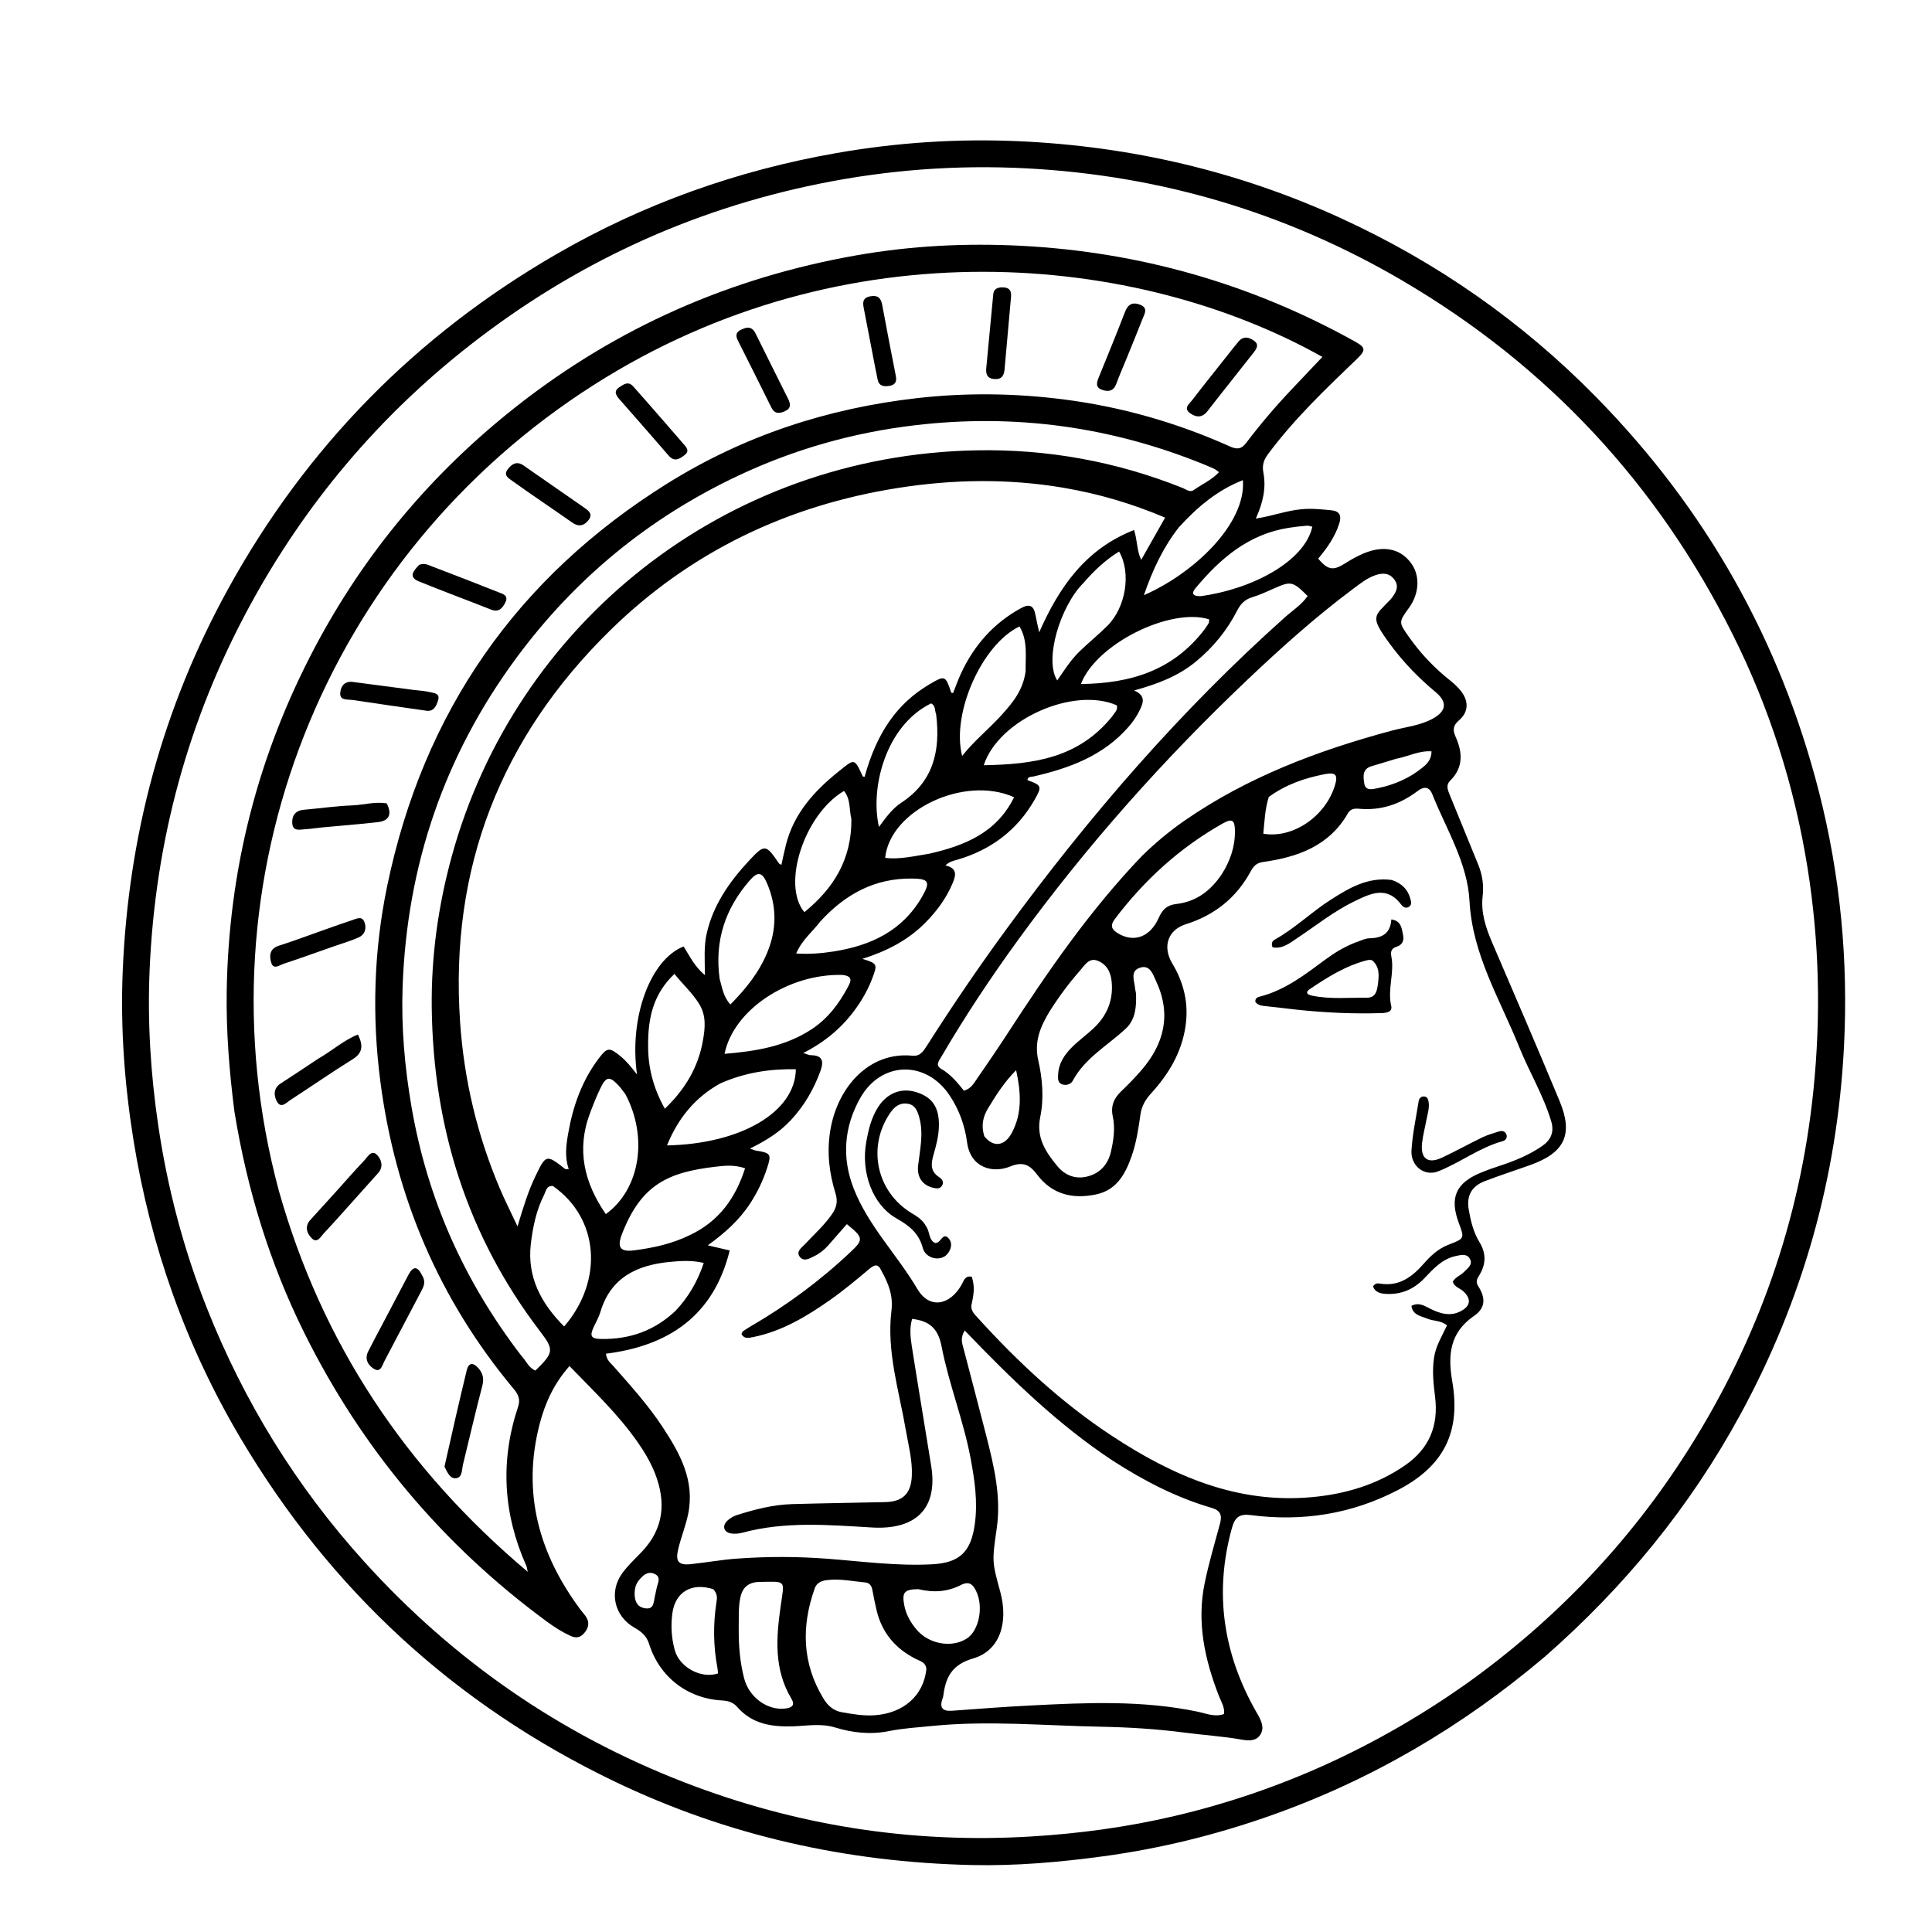 <svg version="1.1" id="Layer_1" xmlns="http://www.w3.org/2000/svg" xmlns:xlink="http://www.w3.org/1999/xlink" x="0px" y="0px"
	 width="100%" viewBox="0 0 832 832" enable-background="new 0 0 832 832" xml:space="preserve">
<path fill="#000000" opacity="1" stroke="none" 
	d="
M665.348,713.374 
	C629.771,743.536 590.506,766.625 546.783,782.004 
	C523.497,790.194 499.659,796.073 475.181,799.389 
	C456.363,801.939 437.471,803.59 418.492,803.163 
	C364.735,801.956 313.314,790.543 264.703,767.203 
	C196.038,734.233 142.4,684.818 103.609,619.376 
	C80.017,579.577 64.826,536.682 57.478,490.95 
	C53.609,466.874 51.85,442.685 52.841,418.381 
	C55.224,359.936 70.015,304.799 98.314,253.471 
	C131.952,192.459 179.07,144.537 239.298,109.634 
	C276.956,87.81 317.44,73.395 360.298,65.9 
	C386.264,61.359 412.516,59.631 438.846,60.817 
	C487.059,62.989 533.308,73.775 577.262,93.881 
	C618.769,112.868 655.613,138.604 687.565,171.201 
	C734.659,219.246 766.661,275.835 783.337,341.081 
	C792.556,377.151 796.001,413.836 794.087,450.887 
	C791.196,506.867 776.394,559.66 749.545,609.006 
	C727.878,648.827 699.661,683.32 665.348,713.374 
M630.967,725.459 
	C669.571,697.942 701.78,664.263 727.112,624.231 
	C757.042,576.932 775.21,525.463 780.922,469.607 
	C784.211,437.448 783.485,405.462 778.382,373.614 
	C772.764,338.555 762.06,305.008 746.182,273.241 
	C713.807,208.469 666.456,157.522 603.96,120.868 
	C553.948,91.537 499.787,75.508 441.968,72.493 
	C411.991,70.93 382.17,73.16 352.621,79.168 
	C297.079,90.461 247.084,113.705 202.545,148.508 
	C163.049,179.37 131.352,217.016 107.424,261.139 
	C80.949,309.959 66.832,362.215 64.436,417.59 
	C63.465,440.049 64.856,462.447 68.159,484.761 
	C72.149,511.709 79.024,537.851 89.017,563.115 
	C105.041,603.629 127.596,640.188 156.871,672.543 
	C195.34,715.06 241.246,746.851 294.693,767.544 
	C342.673,786.121 392.381,793.964 443.848,790.88 
	C464.821,789.623 485.507,786.824 505.916,782.023 
	C551.04,771.409 592.462,752.506 630.967,725.459 
z"/>
<path fill="#000000" opacity="1" stroke="none" 
	d="
M100.947,478.643 
	C98.721,461.206 97.371,444.168 97.632,426.997 
	C98.428,374.473 111.101,325.011 135.675,278.62 
	C157.197,237.99 186.215,203.522 222.288,175.107 
	C265.65,140.951 314.751,119.431 369.087,109.911 
	C392.451,105.817 416.074,104.627 439.71,105.849 
	C490.69,108.485 538.629,122.149 583.312,146.967 
	C588.177,149.669 588.322,150.764 584.312,154.608 
	C570.838,167.525 557.346,180.411 546.142,195.462 
	C544.222,198.041 543.439,200.26 544.08,203.622 
	C545.312,210.088 543.915,216.469 540.806,223.322 
	C548.043,222.2 554.07,219.882 560.476,219.296 
	C564.884,218.892 569.095,219.33 573.379,219.756 
	C576.925,220.108 577.783,222.099 576.76,225.36 
	C574.931,231.185 571.481,236.041 567.654,240.586 
	C571.879,245.501 574.098,245.875 579.225,242.628 
	C582.329,240.662 585.517,238.871 588.999,237.66 
	C596.824,234.937 603.498,236.711 607.752,242.628 
	C611.619,248.007 611.229,255.592 606.768,261.755 
	C602.26,267.985 602.29,267.963 606.755,274.304 
	C611.781,281.441 617.722,287.684 624.565,293.105 
	C626.248,294.438 627.858,295.954 629.179,297.639 
	C632.538,301.928 632.447,306.63 628.383,310.125 
	C625.691,312.439 625.51,314.311 626.867,317.341 
	C629.855,324.008 630.254,330.523 624.485,336.213 
	C622.603,338.069 623.427,340.149 624.288,342.237 
	C628.408,352.241 632.445,362.28 636.563,372.286 
	C638.376,376.69 639.043,381.18 638.492,385.946 
	C637.685,392.943 639.784,399.387 642.514,405.741 
	C652.307,428.534 662.137,451.314 671.651,474.224 
	C677.594,488.535 673.822,496.378 659.13,501.664 
	C652.554,504.03 645.889,506.16 639.37,508.67 
	C633.729,510.842 631.477,514.959 632.496,520.865 
	C633.345,525.787 634.507,530.682 637.156,534.997 
	C640.096,539.788 639.919,544.453 637.076,549.121 
	C636.103,550.72 635.305,551.892 636.65,553.993 
	C639.869,559.02 639.685,563.32 634.795,566.674 
	C624.25,573.906 623.466,583.645 625.4,594.875 
	C629.183,616.849 621.651,631.445 602.018,641.662 
	C582.006,652.077 560.806,655.342 538.591,652.461 
	C533.912,651.854 531.83,653.294 530.537,657.949 
	C522.768,685.937 526.757,712.257 541.033,737.27 
	C541.281,737.704 541.547,738.128 541.788,738.565 
	C543.275,741.268 544.56,744.233 542.754,747.041 
	C540.855,749.991 537.431,749.627 534.512,749.117 
	C526.478,747.713 518.347,747.208 510.283,746.152 
	C498.219,744.571 486.059,743.822 473.975,743.598 
	C449.852,743.15 425.71,740.855 401.572,743.257 
	C395.292,743.882 388.943,744.25 382.777,745.49 
	C374.826,747.09 367.133,746.213 359.634,743.924 
	C353.476,742.044 347.435,743.244 341.37,743.428 
	C332.183,743.708 323.793,742.421 317.362,734.971 
	C315.838,733.206 313.644,732.431 311.118,732.302 
	C296.022,731.53 283.95,722.141 279.462,707.778 
	C278.435,704.494 276.147,702.596 273.277,700.976 
	C264.541,696.045 262.105,685.555 267.997,677.45 
	C270.426,674.109 273.541,671.258 276.408,668.245 
	C285.91,658.258 286.911,646.823 282.064,634.486 
	C280.172,629.671 277.515,625.231 274.545,620.98 
	C266.199,609.034 255.682,599.076 245.249,588.296 
	C238.608,595.723 234.775,604.123 232.423,613.133 
	C224.663,642.858 232.128,669.328 250.153,693.413 
	C251.049,694.61 252.176,695.696 252.804,697.02 
	C253.929,699.389 253.155,701.514 251.456,703.426 
	C249.743,705.354 247.86,705.501 245.619,704.456 
	C241.975,702.758 238.618,700.615 235.389,698.239 
	C190.53,665.234 155.709,623.734 130.988,573.892 
	C116.108,543.891 106.384,512.146 100.947,478.643 
M418.477,561.438 
	C417.733,564.153 419.493,565.79 421.07,567.526 
	C438.39,586.589 457.15,604.06 478.709,618.256 
	C504.906,635.506 532.744,647.753 565.203,644.712 
	C579.526,643.37 592.953,639.351 604.907,631.155 
	C615.352,623.994 619.6,614.199 617.997,601.46 
	C617.303,595.943 616.689,590.284 617.567,584.581 
	C618.346,579.515 621.023,575.331 623.138,570.762 
	C620.525,568.568 617.287,568.981 614.599,567.851 
	C611.863,566.701 608.379,566.358 607.822,562.365 
	C611.02,560.698 613.422,562.338 615.944,563.606 
	C620.246,565.768 624.731,567.056 629.292,564.528 
	C633.369,562.268 633.566,559.318 630.261,556.173 
	C628.757,554.742 626.31,554.291 625.642,551.935 
	C626.813,549.864 629.092,549.231 630.556,547.673 
	C632.001,546.136 634.312,544.659 633.068,542.253 
	C631.753,539.707 629.23,540.394 626.845,540.914 
	C620.884,542.214 617.154,546.579 613.238,550.629 
	C608.792,555.228 603.493,557.495 597.135,557.222 
	C594.64,557.115 592.248,556.641 591.297,554.009 
	C592.126,552.583 593.247,552.604 594.146,552.756 
	C602.453,554.166 608.097,549.936 613.169,544.139 
	C616.134,540.749 619.442,537.687 623.794,536.025 
	C630.73,533.376 630.721,533.353 628.214,526.642 
	C624.192,515.877 626.908,509.509 637.488,505.105 
	C640.252,503.954 643.08,502.938 645.927,502.009 
	C652.287,499.933 658.428,497.43 663.983,493.617 
	C667.86,490.955 669.419,487.586 668.018,482.889 
	C664.668,471.655 658.543,461.63 654.204,450.833 
	C645.949,430.293 634.08,411.216 632.828,387.989 
	C631.94,371.529 622.839,357.127 616.798,342.024 
	C615.386,338.494 612.992,338.748 610.434,340.681 
	C602.961,346.328 594.676,349.164 585.235,348.278 
	C583.367,348.102 581.581,348.301 580.474,350.232 
	C572.357,364.39 558.77,369.128 543.792,371.237 
	C541.015,371.628 539.769,373.111 538.612,375.239 
	C532.418,386.626 523.063,394.112 510.702,397.996 
	C502.888,400.451 500.529,407.711 504.812,414.862 
	C509.829,423.237 512.004,432.171 510.517,442.069 
	C508.807,453.453 503.18,462.656 495.667,470.905 
	C493.213,473.6 491.628,476.369 491.113,480.047 
	C490.262,486.126 489.324,492.24 487.267,498.06 
	C484.574,505.679 480.829,512.503 472.008,514.369 
	C461.919,516.503 453.024,514.346 446.635,505.843 
	C443.395,501.533 440.497,500.106 435.021,502.338 
	C427.307,505.482 417.904,502.763 416.471,491.968 
	C415.502,484.659 413.021,477.772 408.833,471.569 
	C398.606,456.421 379.36,456.995 370.416,472.926 
	C363.411,485.403 362.465,498.636 367.661,511.898 
	C373.968,527.999 386.39,540.378 395.07,555.113 
	C400.175,563.78 408.886,562.276 414.011,553.432 
	C415.015,551.701 415.485,549.087 418.524,549.864 
	C419.62,553.886 419.648,555.862 418.477,561.438 
M120.039,512.632 
	C138.507,578.223 174.426,632.384 227.264,676.888 
	C226.9,675.257 226.873,674.781 226.691,674.374 
	C216.676,651.992 215.324,629.131 223.099,605.849 
	C224.167,602.651 223.236,600.543 221.268,598.186 
	C189.139,559.709 170.27,515.407 163.808,465.83 
	C160.127,437.589 160.962,409.356 166.756,381.457 
	C182.299,306.607 222.544,248.698 287.369,208.219 
	C320.323,187.641 356.406,175.804 395.097,171.435 
	C416.1,169.063 436.984,169.334 457.805,171.973 
	C482.683,175.127 506.672,181.951 529.591,192.232 
	C532.706,193.63 534.547,193.52 536.718,190.652 
	C543.055,182.28 549.903,174.317 557.155,166.713 
	C561.249,162.42 565.315,158.1 569.474,153.707 
	C489.903,109.015 364.213,96.614 255.638,165.809 
	C140.394,239.255 83.974,378.142 120.039,512.632 
M457.713,210.005 
	C434.046,206.033 410.411,206.405 386.732,210.128 
	C339.081,217.62 297.383,237.588 262.962,271.266 
	C215.713,317.494 193.564,373.806 198.139,440.234 
	C199.848,465.042 205.497,488.808 215.177,511.651 
	C217.384,516.858 219.949,521.912 222.87,528.148 
	C225.358,519.808 227.46,512.99 230.576,506.524 
	C235.109,497.117 235.248,497.04 243.408,503.419 
	C243.597,503.567 244.002,503.438 244.917,503.438 
	C243.133,498.29 243.789,493.225 244.674,488.146 
	C246.729,476.344 250.623,465.291 257.95,455.672 
	C261.528,450.975 262.465,451.007 267.158,454.802 
	C269.682,456.843 271.709,459.384 274.325,462.715 
	C270.834,438.091 280.063,413.209 294.4,407.579 
	C296.984,411.713 299.149,416.304 303.572,419.924 
	C303.529,413.425 303.042,407.6 304.36,401.87 
	C307.18,389.615 314.138,379.737 322.481,370.731 
	C329.306,363.362 329.817,363.5 335.472,371.844 
	C335.624,372.069 336,372.142 336.51,372.413 
	C337.173,369.457 337.747,366.57 338.474,363.722 
	C341.903,350.3 350.556,340.729 361.068,332.289 
	C368.089,326.652 367.818,326.319 371.54,334.324 
	C371.61,334.476 372.071,334.447 372.35,334.501 
	C377.607,315.427 386.361,302.927 400.211,294.723 
	C406.928,290.744 407.145,290.828 409.634,298.242 
	C409.68,298.379 410.139,298.377 410.445,298.449 
	C411.552,295.675 412.54,292.842 413.791,290.131 
	C419.4,277.978 427.807,268.407 439.657,261.908 
	C443.366,259.874 445.145,260.783 445.894,264.733 
	C446.358,267.182 446.93,269.61 447.512,272.314 
	C456.179,252.692 467.523,236.41 488.379,228.249 
	C489.869,232.957 489.493,237.026 491.445,241.091 
	C494.983,234.844 498.222,229.126 501.745,222.906 
	C487.576,216.913 473.339,212.661 457.713,210.005 
M379.538,547.174 
	C378.113,543.994 376.503,544.645 374.239,546.55 
	C368.89,551.05 363.51,555.557 357.804,559.582 
	C347.569,566.801 336.9,573.279 324.349,575.799 
	C322.395,576.192 320.468,576.688 319.322,574.505 
	C319.587,573.927 319.642,573.513 319.873,573.353 
	C320.963,572.598 322.079,571.874 323.226,571.208 
	C338.855,562.134 353.281,551.442 366.421,539.035 
	C371.926,533.838 371.824,532.92 364.685,527.166 
	C362.069,530.155 359.372,533.276 356.631,536.358 
	C354.955,538.242 352.994,539.811 350.732,540.918 
	C348.67,541.928 346.14,543.542 344.392,541.195 
	C342.706,538.929 345.221,537.315 346.643,535.8 
	C350.626,531.552 354.98,527.652 358.33,522.817 
	C360.251,520.045 360.876,517.405 359.813,513.969 
	C357.089,505.167 356.022,496.256 357.539,486.92 
	C360.596,468.119 374.346,452.753 392.925,454.639 
	C396.179,454.969 397.619,452.765 399.094,450.444 
	C409.997,433.283 421.428,416.483 433.445,400.08 
	C469.09,351.422 508.332,305.987 553.422,265.761 
	C556.716,262.823 560.574,260.402 563.111,256.663 
	C556.669,250.267 555.947,250.151 548.457,253.496 
	C545.419,254.853 542.365,256.246 539.195,257.217 
	C536.072,258.174 534.244,260.052 532.783,262.92 
	C528.425,271.476 522.453,278.759 515.007,284.904 
	C507.526,291.077 498.771,294.487 488.392,297.34 
	C493.563,299.613 492.305,302.623 490.926,305.592 
	C489.657,308.326 487.95,310.777 485.961,313.054 
	C475.099,325.483 460.56,330.832 445.073,334.379 
	C444.054,334.613 442.642,334.286 442.455,335.955 
	C448.551,338.142 448.82,338.648 445.633,344.253 
	C438.094,357.512 426.77,365.985 412.214,370.246 
	C410.547,370.734 408.822,371.015 407.142,372.702 
	C412.189,373.812 411.717,376.735 410.366,380.038 
	C407.674,386.622 403.555,392.213 398.602,397.249 
	C391.084,404.893 381.855,409.631 371.369,412.914 
	C377.846,414.94 377.958,415.173 375.651,421.292 
	C373.937,425.839 371.594,430.038 368.786,434.005 
	C362.962,442.232 355.506,448.602 345.93,453.464 
	C347.55,453.958 348.337,454.399 349.128,454.406 
	C354.229,454.452 354.859,456.951 353.307,461.225 
	C350.424,469.163 346.284,476.254 340.507,482.452 
	C335.703,487.606 329.84,491.227 322.948,494.629 
	C324.401,495.112 324.997,495.406 325.623,495.504 
	C331.901,496.477 332.302,497.051 330.328,503.076 
	C328.61,508.317 326.264,513.257 323.271,517.918 
	C318.577,525.232 312.25,530.934 304.796,536.292 
	C308.301,537.108 311.017,537.741 314.251,538.494 
	C307.296,566.693 287.89,579.58 260.928,582.971 
	C261.318,585.897 262.951,586.95 264.13,588.288 
	C271.621,596.79 279.234,605.199 285.46,614.71 
	C292.848,625.994 299.274,637.531 296.361,651.937 
	C295.299,657.19 293.232,662.1 292.028,667.282 
	C290.834,672.417 292.179,674.143 297.455,673.593 
	C304.058,672.904 310.617,671.698 317.232,671.214 
	C330.358,670.255 343.505,670.264 356.642,671.285 
	C371.56,672.445 386.437,674.45 401.455,673.648 
	C413.496,673.005 418.203,668.094 419.812,656.19 
	C421.111,646.585 419.719,637.301 417.976,628.004 
	C414.908,611.633 408.617,596.057 405.471,579.76 
	C403.958,571.924 400.11,568.843 392.803,567.958 
	C391.624,571.931 392.062,575.921 392.665,579.786 
	C395.352,597.003 398.292,614.18 401.027,631.389 
	C403.959,649.839 394.203,658.9 375.497,657.803 
	C356.982,656.717 338.22,655.058 319.838,660.02 
	C318.267,660.444 316.504,660.612 314.904,660.383 
	C311.752,659.931 310.843,657.23 313.103,654.997 
	C314.244,653.869 315.793,652.943 317.326,652.457 
	C325.105,649.99 333.013,647.963 341.218,647.727 
	C354.537,647.344 367.862,647.17 381.183,646.872 
	C388.828,646.701 392.353,643.164 392.677,635.516 
	C392.963,628.79 391.199,622.34 390.077,615.805 
	C387.161,598.828 381.771,582.057 383.884,564.613 
	C384.675,558.074 382.792,553.022 379.538,547.174 
M479.418,629.169 
	C455.598,613.504 435.342,593.67 415.435,572.97 
	C413.434,576.238 414.345,578.473 414.914,580.664 
	C418.17,593.21 421.531,605.729 424.727,618.29 
	C428.048,631.343 431.207,644.433 429.245,658.099 
	C427.186,672.445 427.195,672.446 430.738,685.436 
	C434.386,698.807 430.563,710.843 419.141,714.173 
	C409.819,716.891 407.208,722.349 406.212,730.39 
	C406.172,730.716 406.057,731.039 405.943,731.35 
	C404.52,735.227 405.664,737.037 409.983,736.72 
	C421.257,735.894 432.531,735.024 443.819,734.45 
	C467.92,733.224 492.018,732.129 515.912,737.155 
	C519.501,737.909 523.196,739.568 527.148,738.116 
	C527.441,735.154 525.902,732.872 524.959,730.458 
	C518.809,714.713 515.283,698.585 518.795,681.694 
	C520.585,673.083 523.084,664.616 525.388,656.117 
	C526.333,652.633 525.666,650.49 521.857,649.376 
	C506.874,644.997 493.105,637.996 479.418,629.169 
M224.581,583.935 
	C226.58,586.03 227.66,589.056 230.567,590.222 
	C238.511,582.482 238.672,581.306 232.605,573.362 
	C201.15,532.176 186.526,485.269 185.926,433.857 
	C185.67,411.861 188.688,390.157 194.527,368.833 
	C221.868,268.975 311.756,195.921 420.607,193.926 
	C451.169,193.366 480.868,198.738 509.351,210.166 
	C510.841,210.764 512.459,212.174 514.033,211.055 
	C517.593,208.526 521.739,206.76 524.965,203.339 
	C524.101,202.72 523.613,202.257 523.036,201.98 
	C521.689,201.331 520.31,200.747 518.925,200.18 
	C478.683,183.719 437.018,178.011 393.795,183.158 
	C367.279,186.315 341.979,193.505 317.871,204.868 
	C279.444,222.98 247.593,249.162 222.355,283.352 
	C191.277,325.453 175.224,372.786 173.381,424.972 
	C172.768,442.295 174.261,459.493 177.206,476.605 
	C184.005,516.115 199.765,551.625 224.581,583.935 
M491.941,368.434 
	C497.575,362.974 503.565,357.942 510.015,353.47 
	C537.215,334.612 567.636,323.17 599.335,314.651 
	C605.257,313.06 611.512,312.507 616.993,309.492 
	C623.014,306.18 623.366,302.302 618.125,297.948 
	C610.656,291.742 603.996,284.798 598.272,276.934 
	C589.714,265.178 591.836,265.52 598.869,258.089 
	C599.098,257.847 599.309,257.587 599.503,257.317 
	C601.226,254.922 602.609,252.517 600.471,249.598 
	C598.294,246.625 595.338,246.674 592.376,247.675 
	C588.71,248.914 585.688,251.363 582.617,253.658 
	C566.576,265.645 551.682,278.977 537.179,292.743 
	C500.961,327.122 467.886,364.293 438.494,404.685 
	C426.632,420.987 415.494,437.786 405.307,455.2 
	C404.298,456.923 402.717,458.785 405.318,460.29 
	C409.411,462.659 412.344,466.235 415.108,469.695 
	C418.088,468.874 419.24,466.723 420.534,464.85 
	C424.983,458.409 429.41,451.95 433.676,445.387 
	C451.127,418.539 469.189,392.159 491.941,368.434 
M452.018,435.513 
	C448.089,442.023 445.253,448.497 447.125,456.661 
	C448.94,464.575 449.613,473.059 447.986,480.944 
	C446.117,489.996 450.321,496.041 455.277,502.109 
	C458.668,506.261 463.359,508.048 468.719,506.524 
	C473.973,505.029 477.191,501.233 478.398,496.037 
	C479.563,491.02 480.304,485.873 479.197,480.711 
	C478.263,476.357 479.677,472.958 482.839,469.953 
	C485.851,467.091 488.757,464.093 491.475,460.951 
	C501.361,449.525 504.515,436.865 497.925,422.671 
	C496.511,419.625 495.271,415.171 490.727,416.806 
	C486.556,418.308 488.558,422.437 488.804,425.598 
	C488.868,426.422 489.187,427.231 489.217,428.053 
	C489.413,433.487 489.028,439.005 484.869,442.907 
	C477.042,450.251 467.239,455.535 461.923,465.492 
	C461.169,466.904 459.215,467.565 457.46,466.983 
	C455.427,466.309 455.599,464.435 455.667,462.779 
	C455.863,457.983 458.367,454.233 461.585,451.026 
	C464.521,448.098 467.934,445.654 470.958,442.807 
	C476.749,437.354 479.526,430.669 478.715,422.628 
	C478.298,418.501 476.513,415.15 472.567,413.695 
	C468.944,412.36 467.172,415.614 465.284,417.756 
	C460.551,423.127 456.246,428.847 452.018,435.513 
M398.931,718.868 
	C398.813,715.855 396.2,715.337 394.219,714.323 
	C385.581,709.901 379.853,703.165 377.548,693.672 
	C376.845,690.774 376.248,687.847 375.724,684.912 
	C375.396,683.078 374.587,681.658 372.676,681.479 
	C367.227,680.966 361.809,679.783 356.292,680.433 
	C353.892,680.715 351.748,681.473 350.829,684.076 
	C345.05,700.45 345.406,716.332 354.627,731.494 
	C356.42,734.443 358.868,736.7 362.364,737.324 
	C367.1,738.169 371.845,739.004 376.713,738.655 
	C388.959,737.778 397.66,730.37 398.931,718.868 
M297.28,531.786 
	C309.572,525.925 316.746,516.017 320.866,503.113 
	C316.178,501.522 312.128,501.973 308.276,502.419 
	C287.62,504.808 276.072,510.15 267.836,531.471 
	C265.603,537.253 267.145,539.243 273.184,538.442 
	C281.259,537.372 289.214,535.758 297.28,531.786 
M238.117,510.757 
	C235.277,510.466 235.102,512.984 234.286,514.605 
	C230.952,521.229 229.438,528.434 228.595,535.693 
	C226.926,550.052 233.08,561.326 242.948,571.235 
	C260.042,551.342 257.979,524.617 238.117,510.757 
M526.091,376.553 
	C529.733,370.82 531.913,364.641 531.818,357.77 
	C531.753,353.067 530.617,352.329 526.434,354.693 
	C508.072,365.068 492.823,378.958 480.116,395.747 
	C477.798,398.81 478.911,400.456 481.659,402.057 
	C488.435,406.008 495.322,403.496 498.981,395.297 
	C500.55,391.78 502.442,389.774 506.543,389.303 
	C514.747,388.363 521.081,384 526.091,376.553 
M310.137,466.586 
	C299.346,472.6 292.051,481.483 287.232,493.262 
	C319.112,492.624 342.534,478.834 342.721,460.454 
	C331.666,460.283 321.001,461.787 310.137,466.586 
M269.336,471.222 
	C268.313,469.917 267.387,468.52 266.25,467.323 
	C262.534,463.413 261.054,463.557 258.686,468.379 
	C256.935,471.943 255.484,475.666 254.08,479.386 
	C248.134,495.145 251.619,509.439 260.892,522.843 
	C275.465,512.292 279.28,490.053 269.336,471.222 
M290.95,564.452 
	C296.489,558.593 300.41,551.815 303.071,543.867 
	C297.864,542.65 293.035,542.981 288.352,543.438 
	C274.377,544.801 263.022,550.091 258.586,564.899 
	C257.925,567.104 256.776,569.171 255.775,571.265 
	C253.813,575.372 254.417,576.576 259.123,576.623 
	C271.024,576.742 281.657,573.26 290.95,564.452 
M362.72,419.849 
	C339.509,419.262 315.869,434.829 312.025,453.823 
	C325.369,452.721 338.147,450.692 349.495,443.254 
	C356.518,438.651 361.367,432.163 365.229,424.878 
	C366.308,422.843 367.592,420.318 362.72,419.849 
M353.295,396.786 
	C349.958,401.209 345.385,404.72 342.862,410.622 
	C348.679,410.971 353.873,410.549 359.096,409.721 
	C375.083,407.188 388.644,400.853 397.081,386.165 
	C400.759,379.763 400.042,378.423 392.832,378.338 
	C376.974,378.152 364.272,384.803 353.295,396.786 
M279.113,449.501 
	C278.938,459.292 281.238,468.424 286.307,477.473 
	C295.052,469.079 300.665,459.665 302.703,448.139 
	C303.676,442.639 304.199,437.325 301.056,432.273 
	C298.148,427.598 294.097,423.954 290.449,419.411 
	C281.737,427.62 279.107,437.561 279.113,449.501 
M400.206,367.638 
	C415.403,364.163 429.2,358.65 436.709,343.313 
	C415.2,333.709 383.222,348.95 381.184,369.447 
	C387.38,370.176 393.352,368.731 400.206,367.638 
M478.949,308.508 
	C479.87,307.022 481.536,305.832 480.931,303.74 
	C462.372,295.576 430.045,309.802 423.644,329.543 
	C444.604,329.143 464.314,326.725 478.949,308.508 
M318.126,701.487 
	C318.069,708.667 318.654,715.795 320.453,722.753 
	C322.589,731.021 330.594,736.728 338.25,735.755 
	C340.982,735.408 342.51,734.367 340.819,731.541 
	C333.198,718.81 334.235,705.28 336.236,691.336 
	C337.831,680.222 338.721,681.073 327.184,681.242 
	C322.396,681.312 319.755,683.496 318.807,688.064 
	C317.952,692.18 318.184,696.348 318.126,701.487 
M309.908,421.522 
	C310.993,425.248 311.463,429.243 314.545,432.564 
	C321.225,425.811 326.86,418.794 330.426,410.158 
	C334.515,400.256 334.556,390.491 330.432,380.66 
	C328.257,375.474 326.401,375.046 322.749,379.275 
	C312.466,391.181 307.636,404.879 309.908,421.522 
M466.566,251.059 
	C456.504,261.16 449.598,284.188 455.288,293.037 
	C458.361,288.559 461.233,284.046 465.073,280.352 
	C468.909,276.663 473.059,273.297 476.834,269.551 
	C484.832,261.615 487.245,246.741 481.928,237.525 
	C476.211,241.037 471.379,245.488 466.566,251.059 
M441.677,289.008 
	C441.574,282.518 442.684,275.831 439.03,269.778 
	C422.865,277.505 409.62,307.203 414.338,325.539 
	C419.532,318.976 425.773,314.017 431.092,308.158 
	C435.889,302.874 440.596,297.399 441.677,289.008 
M519.017,270.669 
	C519.677,269.394 521.06,268.405 520.638,266.696 
	C504.001,261.521 472.022,277.294 465.491,294.575 
	C486.86,294.286 505.335,288.841 519.017,270.669 
M403.136,307.601 
	C402.465,306.01 403.001,303.836 400.94,302.917 
	C381.251,312.616 374.67,339.517 378.517,356.112 
	C381.45,352.114 384.236,348.241 388.078,345.719 
	C401.799,336.709 405.106,323.632 403.136,307.601 
M366.64,352.741 
	C365.643,348.711 366.397,344.174 363.461,340.621 
	C346.288,350.705 336.509,381.129 346.403,392.81 
	C358.827,382.688 366.799,370.248 366.64,352.741 
M507.62,227.137 
	C500.958,235.685 496.416,245.253 492.598,256.317 
	C514.053,246.966 536.658,225.627 535.249,206.774 
	C524.301,211.071 515.751,218.207 507.62,227.137 
M516.89,256.754 
	C538.679,253.885 561.758,242.027 565.144,226.83 
	C564.362,226.667 563.569,226.314 562.811,226.379 
	C560.174,226.606 557.537,226.895 554.922,227.308 
	C537.729,230.022 525.512,240.464 514.861,253.268 
	C513.517,254.884 512.785,256.68 516.89,256.754 
M395.424,684.357 
	C389.454,684.438 388.309,685.698 389.446,691.458 
	C390.199,695.271 392.087,698.613 394.558,701.604 
	C399.822,707.974 409.659,709.819 416.244,705.689 
	C421.557,702.358 423.682,692.05 420.372,685.199 
	C419.024,682.41 417.45,680.695 413.757,682.589 
	C408.296,685.39 402.347,686.022 395.424,684.357 
M307.153,684.368 
	C297.897,681.402 290.778,685.526 289.539,694.803 
	C288.832,700.105 289.155,705.455 290.585,710.626 
	C292.637,718.043 301.966,723.079 309.204,720.651 
	C309.131,719.915 309.112,719.112 308.964,718.332 
	C307.192,708.947 307.059,699.548 308.525,690.104 
	C308.797,688.352 309.111,686.437 307.153,684.368 
M546.397,343.199 
	C544.733,348.388 544.563,353.744 544.032,359.025 
	C556.579,361.195 570.405,351.856 574.689,338.809 
	C576.341,333.779 575.442,332.406 570.386,333.407 
	C562.046,335.059 553.998,337.674 546.397,343.199 
M423.877,489.303 
	C427.605,494.09 432.481,493.761 435.612,488.063 
	C440.321,479.492 439.654,470.326 437.589,460.876 
	C432.676,465.745 429.076,471.396 425.579,477.152 
	C423.393,480.75 422.404,484.444 423.877,489.303 
M601.162,326.777 
	C597.663,327.838 594.174,328.936 590.661,329.949 
	C586.598,331.12 587.068,334.442 587.49,337.305 
	C588,340.76 591.073,339.87 593.129,339.456 
	C600.224,338.025 606.8,335.244 612.468,330.639 
	C614.499,328.99 616.458,327.159 616.474,323.56 
	C611.16,323.175 606.69,325.722 601.162,326.777 
M282.156,686.801 
	C282.367,685.831 282.591,684.863 282.787,683.89 
	C283.222,681.729 284.905,679.152 281.875,677.782 
	C278.934,676.453 276.848,678.417 275.104,680.571 
	C273.683,682.327 273.261,684.381 273.301,686.625 
	C273.36,689.863 274.636,692.205 277.99,692.616 
	C281.801,693.083 281.4,689.884 282.156,686.801 
z"/>
<path fill="#000000" opacity="1" stroke="none" 
	d="
M583.311,406.036 
	C585.733,405.234 587.787,404.091 589.86,404.055 
	C595.314,403.962 598.8,401.888 599.167,395.939 
	C603.508,396.554 603.616,399.857 604.218,402.604 
	C604.73,404.941 603.969,406.924 601.416,407.709 
	C599.238,408.38 598.745,409.752 599.174,411.911 
	C600.578,418.972 597.43,426.015 599.113,433.169 
	C599.736,435.814 597.105,436.206 595.04,436.274 
	C582.892,436.675 570.779,436.12 558.698,434.837 
	C554.243,434.364 549.801,433.777 545.345,433.32 
	C543.513,433.132 541.729,432.989 540.62,431.485 
	C540.447,429.91 541.499,429.444 542.393,429.22 
	C553.365,426.464 562.038,419.67 570.868,413.14 
	C574.626,410.361 578.599,407.946 583.311,406.036 
M565.166,428.798 
	C572.913,430.38 580.75,429.565 588.552,429.659 
	C592.506,429.706 592.998,426.633 593.378,423.854 
	C593.869,420.255 594.184,416.503 591.091,413.706 
	C590.615,413.274 589.445,413.333 588.689,413.527 
	C579.509,415.886 571.61,420.826 563.893,426.078 
	C562.466,427.05 562.27,428.264 565.166,428.798 
z"/>
<path fill="#000000" opacity="1" stroke="none" 
	d="
M398.929,528.285 
	C400.551,530.722 399.877,534.022 402.733,535.306 
	C403.169,535.212 403.523,535.21 403.801,535.064 
	C405.336,534.255 406.308,530.85 408.499,533.263 
	C410.302,535.25 409.703,538.038 407.892,540.108 
	C405.033,543.374 398.649,542.131 397.384,537.394 
	C395.646,530.887 391.392,527.745 385.954,524.631 
	C375.752,518.79 370.673,504.911 373.047,491.769 
	C373.997,486.51 375.211,481.327 378.153,476.753 
	C382.033,470.719 388.099,468.343 394.472,470.29 
	C401.416,472.411 404.382,476.729 404.34,484.527 
	C404.317,488.908 403.224,493.095 402.027,497.241 
	C400.939,501.012 400.504,504.406 404.438,506.929 
	C405.722,507.752 406.703,509.111 405.571,510.743 
	C404.679,512.029 403.341,511.859 401.956,511.54 
	C397.222,510.452 394.822,506.898 395.373,502.002 
	C396.15,495.096 397.823,488.203 395.875,481.218 
	C395.085,478.383 394.119,475.711 390.689,475.28 
	C387.273,474.85 385.079,476.734 383.277,479.381 
	C373.349,493.97 377.452,513.24 392.518,522.385 
	C394.966,523.87 397.379,525.306 398.929,528.285 
z"/>
<path fill="#000000" opacity="1" stroke="none" 
	d="
M599.331,378.951 
	C603.63,380.388 606.252,382.96 607.329,386.971 
	C607.667,388.231 608.164,389.657 606.678,390.561 
	C605.444,391.311 604.207,390.61 603.57,389.742 
	C597.369,381.292 590.343,384.703 583.232,388.147 
	C574.496,392.379 566.95,398.433 558.94,403.783 
	C555.637,405.989 552.362,408.794 548.019,407.952 
	C547.253,406.038 548.067,405.137 549.099,404.559 
	C557.705,399.741 564.763,392.758 573.036,387.486 
	C580.932,382.455 588.919,377.603 599.331,378.951 
z"/>
<path fill="#000000" opacity="1" stroke="none" 
	d="
M614.323,482.064 
	C613.637,485.75 612.759,488.977 612.399,492.261 
	C611.662,498.997 614.938,501.379 621.045,498.504 
	C626.908,495.743 632.581,492.584 638.418,489.767 
	C640.647,488.691 643.089,488.048 645.454,487.266 
	C646.898,486.789 648.194,487.129 648.74,488.628 
	C649.223,489.952 648.346,491.092 647.231,491.396 
	C637.159,494.142 628.873,500.683 619.311,504.436 
	C613.429,506.744 607.419,502.144 607.843,495.366 
	C608.286,488.283 609.813,481.265 610.936,474.23 
	C611.134,472.992 612.003,472.049 613.363,472.192 
	C614.771,472.34 615.078,473.547 615.25,474.754 
	C615.587,477.131 614.855,479.364 614.323,482.064 
z"/>
<path fill="#000000" opacity="1" stroke="none" 
	d="
M191.417,631.575 
	C194.553,617.495 197.686,603.771 200.997,590.091 
	C201.778,586.864 203.673,586.58 205.935,589.097 
	C207.984,591.378 208.511,593.731 207.693,596.855 
	C204.752,608.08 202.131,619.389 199.387,630.666 
	C198.854,632.858 199.162,636.072 196.627,636.551 
	C193.868,637.073 192.677,634.117 191.417,631.575 
z"/>
<path fill="#000000" opacity="1" stroke="none" 
	d="
M181.816,549.293 
	C183.295,551.741 182.684,553.627 181.59,555.68 
	C176.204,565.787 170.976,575.978 165.586,586.083 
	C164.669,587.801 164.006,591.118 161.287,589.635 
	C158.751,588.251 156.829,585.458 158.527,582.049 
	C160.45,578.187 162.518,574.397 164.528,570.578 
	C168.316,563.379 172.113,556.185 175.893,548.982 
	C177.811,545.328 179.711,544.998 181.816,549.293 
z"/>
<path fill="#000000" opacity="1" stroke="none" 
	d="
M143.975,513.981 
	C148.442,509.011 152.609,504.243 156.954,499.644 
	C158.388,498.126 160.019,494.869 162.441,497.436 
	C164.191,499.292 165.307,502.423 162.861,505.139 
	C159.296,509.099 155.76,513.086 152.199,517.05 
	C147.969,521.757 143.785,526.509 139.454,531.121 
	C138.12,532.541 136.655,535.548 134.347,533.34 
	C132.218,531.303 131.011,528.242 133.655,525.334 
	C137.016,521.637 140.38,517.943 143.975,513.981 
z"/>
<path fill="#000000" opacity="1" stroke="none" 
	d="
M136.999,455.95 
	C142.954,452.536 147.897,448.045 154.136,445.5 
	C156.512,450.362 156.202,453.47 151.801,456.197 
	C142.775,461.791 134.063,467.89 125.135,473.648 
	C123.413,474.759 121.076,477.563 119.311,474.445 
	C117.918,471.984 117.556,468.706 120.898,466.566 
	C126.21,463.166 131.431,459.622 136.999,455.95 
z"/>
<path fill="#000000" opacity="1" stroke="none" 
	d="
M144.229,407.372 
	C136.634,410.019 129.445,412.65 122.175,415.028 
	C120.433,415.598 117.721,417.84 116.764,414.461 
	C115.969,411.654 116.034,408.556 120.034,407.276 
	C126.844,405.096 133.543,402.568 140.291,400.194 
	C144.058,398.869 147.813,397.509 151.608,396.268 
	C153.425,395.674 155.81,394.364 156.853,396.879 
	C157.934,399.485 157.367,402.367 154.446,403.686 
	C151.273,405.118 147.894,406.091 144.229,407.372 
z"/>
<path fill="#000000" opacity="1" stroke="none" 
	d="
M166.531,345.955 
	C168.943,350.66 167.599,353.48 162.722,354.047 
	C154.807,354.967 146.852,355.551 138.917,356.301 
	C136.44,356.535 133.976,356.97 131.495,357.091 
	C129.161,357.205 126.009,358.277 125.846,354.305 
	C125.713,351.057 127.36,349.023 130.871,348.72 
	C137.819,348.118 144.746,347.096 151.703,346.835 
	C156.526,346.654 161.242,345.142 166.531,345.955 
z"/>
<path fill="#000000" opacity="1" stroke="none" 
	d="
M239.642,210.316 
	C243.752,213.17 247.584,215.793 251.382,218.466 
	C253.31,219.823 255.569,221.246 253.432,223.997 
	C251.555,226.412 249.218,227.013 246.489,225.083 
	C242.157,222.018 237.753,219.054 233.39,216.032 
	C229.163,213.105 224.915,210.206 220.745,207.199 
	C219.058,205.983 216.674,204.729 218.646,202.1 
	C220.363,199.81 222.543,198.412 225.457,200.451 
	C230.077,203.685 234.718,206.889 239.642,210.316 
z"/>
<path fill="#000000" opacity="1" stroke="none" 
	d="
M180.524,243.242 
	C182.799,242.333 184.493,243.328 186.144,243.955 
	C195.611,247.55 205.051,251.219 214.458,254.968 
	C216.318,255.709 219.157,256.265 217.652,259.36 
	C216.46,261.811 214.886,263.882 211.419,262.502 
	C201.087,258.389 190.639,254.564 180.345,250.359 
	C175.73,248.474 178.042,245.817 180.524,243.242 
z"/>
<path fill="#000000" opacity="1" stroke="none" 
	d="
M527.888,153.913 
	C529.871,151.422 531.582,149.164 533.418,147.012 
	C535.516,144.553 537.982,145.24 540.111,146.795 
	C542.412,148.476 540.996,150.385 539.761,151.96 
	C533.191,160.345 526.502,168.636 519.987,177.063 
	C517.691,180.032 515.096,179.751 512.576,177.995 
	C509.413,175.79 512.207,173.882 513.461,172.242 
	C518.111,166.159 522.921,160.199 527.888,153.913 
z"/>
<path fill="#000000" opacity="1" stroke="none" 
	d="
M319.817,141.684 
	C322.658,140.424 324.241,141.314 325.396,143.652 
	C330.03,153.037 334.718,162.395 339.395,171.759 
	C340.492,173.955 340.745,175.885 338,177.088 
	C335.61,178.135 333.584,178.326 332.186,175.497 
	C327.4,165.816 322.548,156.168 317.704,146.517 
	C316.582,144.281 317.046,142.691 319.817,141.684 
z"/>
<path fill="#000000" opacity="1" stroke="none" 
	d="
M279.223,173.798 
	C284.355,179.695 289.285,185.299 294.149,190.959 
	C295.406,192.423 297.258,194.091 294.828,195.959 
	C292.707,197.589 290.473,199.132 287.945,196.194 
	C280.914,188.022 273.764,179.952 266.67,171.834 
	C265.239,170.198 264.207,168.438 266.604,166.834 
	C268.504,165.564 270.526,163.945 272.732,166.445 
	C274.817,168.808 276.908,171.165 279.223,173.798 
z"/>
<path fill="#000000" opacity="1" stroke="none" 
	d="
M151.824,301.439 
	C149.21,301.116 146.146,301.739 146.547,298.108 
	C146.871,295.174 148.651,293.244 152.006,293.682 
	C160.706,294.817 169.404,295.97 178.104,297.108 
	C180.403,297.409 182.75,297.497 184.993,298.025 
	C186.761,298.441 189.579,298.524 188.689,301.476 
	C188,303.763 186.931,306.523 183.676,306.074 
	C173.188,304.629 162.721,303.029 151.824,301.439 
z"/>
<path fill="#000000" opacity="1" stroke="none" 
	d="
M484.967,154.82 
	C483.429,158.556 481.966,161.91 480.703,165.338 
	C479.566,168.421 477.34,168.81 474.693,167.91 
	C471.438,166.804 472.346,164.525 473.284,162.219 
	C477.041,152.984 480.841,143.764 484.413,134.457 
	C485.683,131.147 487.577,129.947 490.884,131.195 
	C494.62,132.605 492.874,135.138 492.005,137.36 
	C489.765,143.084 487.428,148.77 484.967,154.82 
z"/>
<path fill="#000000" opacity="1" stroke="none" 
	d="
M430.91,123.766 
	C434.278,123.532 435.674,124.776 435.392,127.842 
	C434.434,138.239 433.527,148.641 432.608,159.041 
	C432.374,161.682 431.428,163.432 428.304,163.249 
	C425.07,163.06 424.491,161.058 424.73,158.47 
	C425.703,147.907 426.733,137.349 427.734,126.788 
	C427.896,125.079 428.733,124.022 430.91,123.766 
z"/>
<path fill="#000000" opacity="1" stroke="none" 
	d="
M375.853,152.845 
	C374.511,145.921 373.243,139.418 372.008,132.909 
	C371.551,130.502 371.273,128.304 374.676,127.626 
	C377.851,126.994 379.328,128.165 379.893,131.182 
	C381.814,141.444 383.747,151.704 385.79,161.942 
	C386.298,164.485 385.403,165.793 382.991,166.18 
	C380.681,166.551 378.559,166.316 377.956,163.506 
	C377.227,160.104 376.607,156.68 375.853,152.845 
z"/>
</svg>